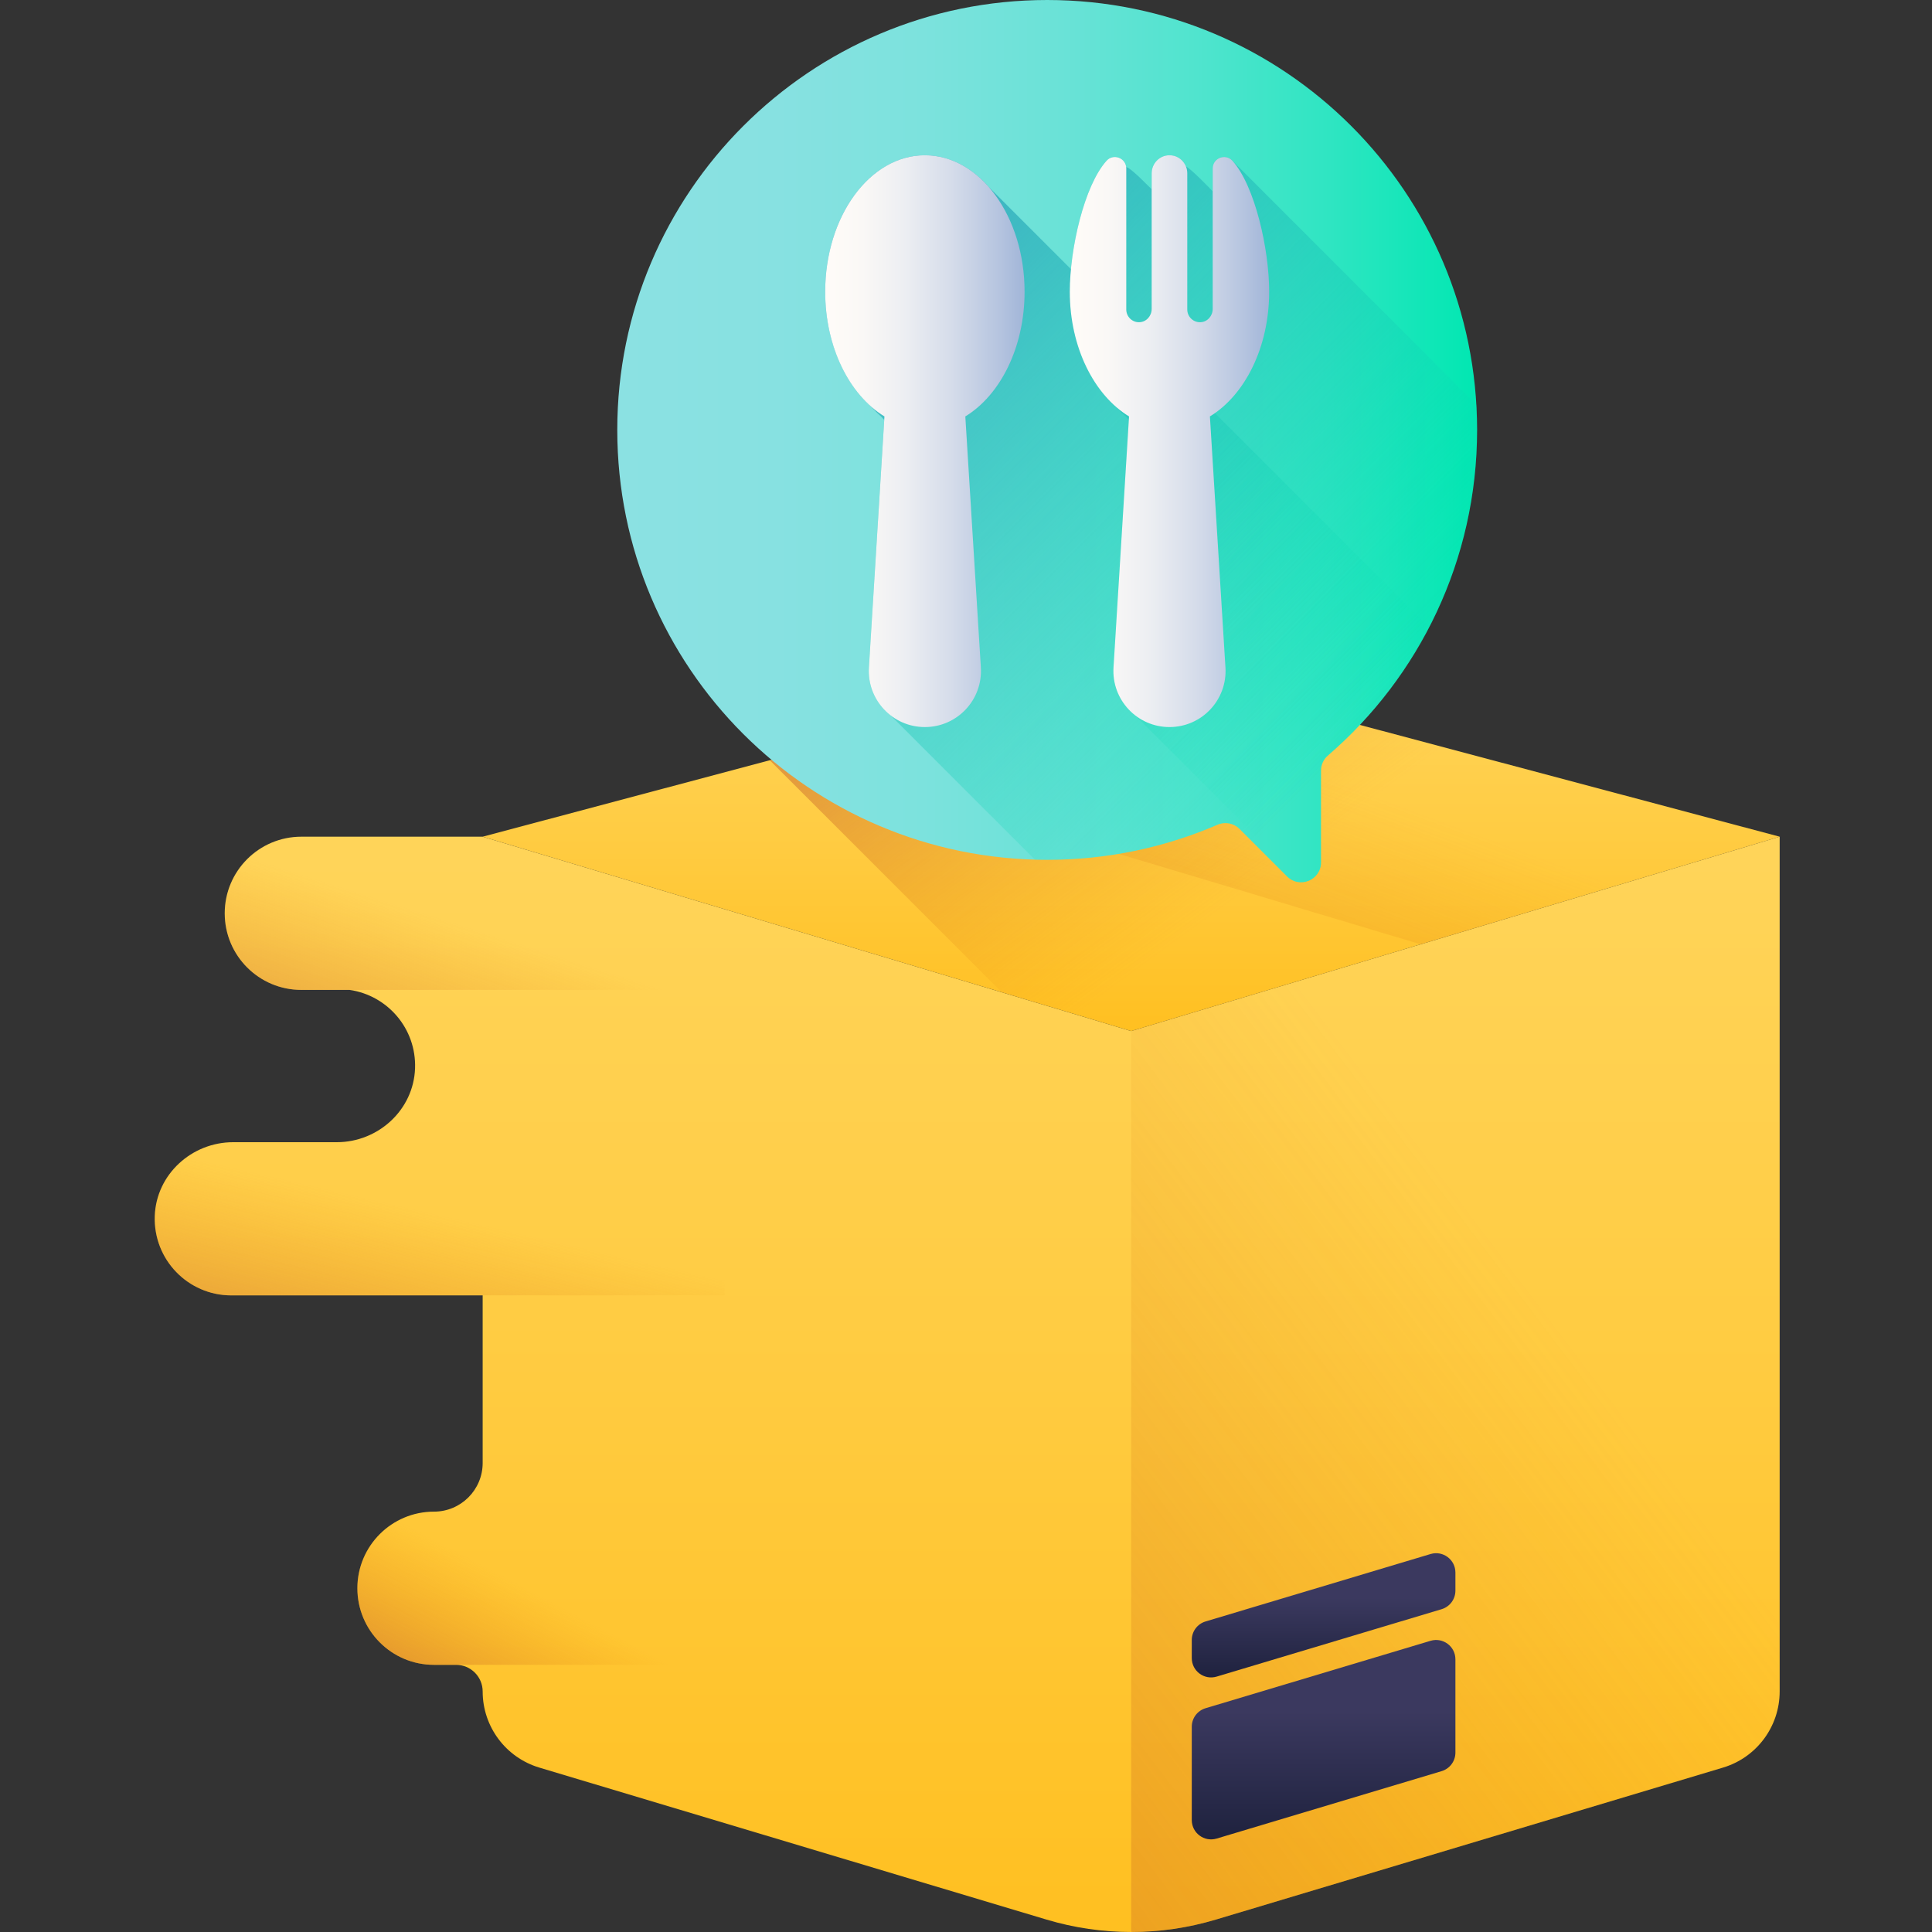 <svg width="512" height="512" viewBox="0 0 512 512" fill="none" xmlns="http://www.w3.org/2000/svg">
<rect x="0" y="0" width="512" height="512" fill="#333333" stroke="none"/>
<g clip-path="url(#clip0_0_208)">
<path d="M299.769 273.241L127.911 221.733H79.856C68.645 221.733 59.556 230.823 59.556 242.034C59.556 253.245 68.645 262.334 79.856 262.334H92.649C102.696 263.795 110.364 272.588 109.993 283.127C109.61 294.123 100.255 302.694 89.247 302.694H61.79C50.782 302.694 41.407 311.252 41.017 322.252C40.607 333.803 49.845 343.291 61.302 343.291H127.911V387.701C127.911 394.826 122.134 400.599 115.009 400.599C103.798 400.599 94.708 409.689 94.708 420.9C94.708 432.111 103.798 441.201 115.009 441.201H120.852C124.751 441.201 127.911 444.361 127.911 448.259C127.911 457.556 134.012 465.755 142.919 468.427L277.336 508.712C291.972 513.095 307.57 513.095 322.203 508.712L456.62 468.427C465.526 465.755 471.628 457.56 471.628 448.259V221.733L299.769 273.241Z" fill="url(#paint0_linear_0_208)"/>
<path d="M299.769 273.241V511.997C307.328 511.997 314.886 510.9 322.203 508.708L444.948 471.919L456.62 468.423C465.526 465.751 471.628 457.556 471.628 448.255V221.733L299.769 273.241Z" fill="url(#paint1_linear_0_208)"/>
<path d="M284.375 180.077L127.911 221.733L299.769 273.241L471.628 221.733L315.168 180.077C305.078 177.39 294.461 177.39 284.375 180.077Z" fill="url(#paint2_linear_0_208)"/>
<path d="M376.476 250.253L471.628 221.733L315.168 180.077C305.078 177.39 294.461 177.39 284.371 180.077L209.145 200.104L376.476 250.253Z" fill="url(#paint3_linear_0_208)"/>
<path d="M192.032 262.331H79.856C68.646 262.331 59.556 253.245 59.556 242.034C59.556 230.823 68.646 221.733 79.856 221.733H127.911L192.032 240.952V262.331Z" fill="url(#paint4_linear_0_208)"/>
<path d="M192.032 343.291H61.302C50.091 343.291 41.001 334.202 41.001 322.991C41.001 311.78 50.091 302.694 61.302 302.694H192.032V343.291Z" fill="url(#paint5_linear_0_208)"/>
<path d="M192.032 441.197H115.009C103.798 441.197 94.708 432.107 94.708 420.896C94.708 409.685 103.798 400.599 115.009 400.599H192.032V441.197Z" fill="url(#paint6_linear_0_208)"/>
<path d="M315.168 180.077C305.078 177.39 294.461 177.39 284.371 180.077L203.992 201.479L265.48 262.967L299.769 273.241L471.628 221.737L315.168 180.077Z" fill="url(#paint7_linear_0_208)"/>
<path d="M391.445 113.933C391.445 51.011 340.437 0 277.516 0C214.653 0 163.583 51.07 163.583 113.933C163.583 176.855 214.59 227.862 277.516 227.862C293.551 227.862 308.804 224.546 322.648 218.565C324.636 217.706 326.949 218.132 328.48 219.667L341.089 232.272C344.406 235.589 350.082 233.241 350.082 228.546V204.21C350.082 202.69 350.734 201.237 351.886 200.245C376.109 179.351 391.445 148.433 391.445 113.933Z" fill="url(#paint8_linear_0_208)"/>
<path d="M351.882 200.245C362.863 190.772 372.011 179.237 378.738 166.249L261.988 49.5C257.41 44.285 251.523 41.148 245.102 41.148C230.512 41.148 218.684 57.336 218.684 77.308C218.684 90.117 223.555 101.355 230.895 107.777C231.731 108.722 232.606 109.601 233.524 110.402C233.785 110.703 234.055 110.988 234.328 111.273L230.266 176.897C229.953 181.987 232.242 186.593 235.945 189.499L274.258 227.815C275.34 227.846 276.426 227.862 277.512 227.862C293.547 227.862 308.804 224.546 322.644 218.565C324.636 217.706 326.945 218.132 328.48 219.667L341.085 232.272C344.406 235.589 350.078 233.237 350.078 228.546V204.21C350.078 202.69 350.73 201.237 351.882 200.245Z" fill="url(#paint9_linear_0_208)"/>
<path d="M321.379 44.633V50.715C320.882 50.125 315.476 44.59 314.285 44.113C313.59 42.39 311.933 41.152 309.972 41.148C309.957 41.148 309.941 41.148 309.925 41.148C309.91 41.148 309.894 41.148 309.875 41.148C307.281 41.156 305.207 43.324 305.207 45.918V50.148C304.769 49.808 299.734 44.437 298.441 44.269C298.16 41.769 294.984 40.656 293.234 42.613C287.297 49.246 283.504 66 283.504 77.304C283.504 90.113 288.379 101.355 295.719 107.777C296.554 108.722 297.429 109.601 298.344 110.402C298.609 110.703 298.879 110.988 299.152 111.273L295.09 176.897C294.777 181.987 297.066 186.593 300.769 189.499L337.531 226.26C338.289 227.245 339.175 228.116 340.156 228.885C340.914 229.87 341.804 230.745 342.781 231.51C343.437 232.362 344.207 233.116 345.031 233.803C347.644 233.678 350.078 231.62 350.078 228.546V204.21C350.078 202.69 350.73 201.237 351.882 200.245C376.109 179.351 391.445 148.433 391.445 113.933C391.445 111.687 391.374 109.456 391.245 107.242L326.617 42.613C324.781 40.562 321.379 41.879 321.379 44.633Z" fill="url(#paint10_linear_0_208)"/>
<path d="M271.524 77.308C271.524 57.336 259.695 41.148 245.102 41.148C230.512 41.148 218.684 57.336 218.684 77.308C218.684 92.054 225.137 104.73 234.387 110.355L230.27 176.898C229.738 185.453 236.531 192.679 245.102 192.679C253.672 192.679 260.465 185.453 259.938 176.898L255.82 110.355C265.067 104.73 271.524 92.054 271.524 77.308Z" fill="url(#paint11_linear_0_208)"/>
<path d="M336.344 77.308C336.344 66 332.555 49.246 326.617 42.613C324.781 40.566 321.379 41.879 321.379 44.633V81.886C321.379 83.73 319.957 85.34 318.113 85.394C316.207 85.453 314.64 83.922 314.64 82.027V45.918C314.64 43.324 312.566 41.152 309.973 41.148C309.957 41.148 309.941 41.148 309.926 41.148C309.91 41.148 309.894 41.148 309.875 41.148C307.281 41.156 305.207 43.324 305.207 45.918V81.886C305.207 83.73 303.785 85.34 301.941 85.394C300.035 85.453 298.473 83.922 298.473 82.027V44.633C298.473 41.879 295.07 40.562 293.234 42.613C287.297 49.246 283.504 66 283.504 77.308C283.504 92.054 289.957 104.73 299.207 110.355L295.09 176.898C294.562 185.453 301.355 192.679 309.926 192.679C318.496 192.679 325.289 185.453 324.758 176.898L320.64 110.355C329.89 104.73 336.344 92.054 336.344 77.308Z" fill="url(#paint12_linear_0_208)"/>
<path d="M379.109 434.83L319.484 452.697C317.316 453.349 315.832 455.341 315.832 457.603V482.334C315.832 485.763 319.136 488.22 322.422 487.24L382.05 469.369C384.215 468.72 385.699 466.724 385.699 464.462V439.732C385.699 436.302 382.394 433.845 379.109 434.83Z" fill="url(#paint13_linear_0_208)"/>
<path d="M379.109 411.834L319.484 429.705C317.316 430.353 315.832 432.349 315.832 434.607V439.416C315.832 442.845 319.136 445.302 322.422 444.318L382.05 426.451C384.215 425.799 385.699 423.806 385.699 421.545V416.74C385.699 413.31 382.394 410.849 379.109 411.834Z" fill="url(#paint14_linear_0_208)"/>
</g>
<defs>
<linearGradient id="paint0_linear_0_208" x1="256.317" y1="228.139" x2="256.317" y2="661.908" gradientUnits="userSpaceOnUse">
<stop stop-color="#FFD459"/>
<stop offset="0.319" stop-color="#FFCB40"/>
<stop offset="0.993" stop-color="#FFB401"/>
<stop offset="1" stop-color="#FFB400"/>
</linearGradient>
<linearGradient id="paint1_linear_0_208" x1="410.183" y1="347.46" x2="-31.185" y2="681.416" gradientUnits="userSpaceOnUse">
<stop stop-color="#E58200" stop-opacity="0"/>
<stop offset="0.04" stop-color="#E27F04" stop-opacity="0.039"/>
<stop offset="0.467" stop-color="#C15D2F" stop-opacity="0.467"/>
<stop offset="0.802" stop-color="#AD4949" stop-opacity="0.8"/>
<stop offset="1" stop-color="#A64153"/>
</linearGradient>
<linearGradient id="paint2_linear_0_208" x1="299.77" y1="180.161" x2="299.77" y2="322.398" gradientUnits="userSpaceOnUse">
<stop stop-color="#FFD459"/>
<stop offset="0.319" stop-color="#FFCB40"/>
<stop offset="0.993" stop-color="#FFB401"/>
<stop offset="1" stop-color="#FFB400"/>
</linearGradient>
<linearGradient id="paint3_linear_0_208" x1="343.298" y1="203.046" x2="265.18" y2="414.453" gradientUnits="userSpaceOnUse">
<stop stop-color="#E58200" stop-opacity="0"/>
<stop offset="0.04" stop-color="#E27F04" stop-opacity="0.039"/>
<stop offset="0.467" stop-color="#C15D2F" stop-opacity="0.467"/>
<stop offset="0.802" stop-color="#AD4949" stop-opacity="0.8"/>
<stop offset="1" stop-color="#A64153"/>
</linearGradient>
<linearGradient id="paint4_linear_0_208" x1="127.057" y1="246.627" x2="97.03" y2="341.102" gradientUnits="userSpaceOnUse">
<stop stop-color="#E58200" stop-opacity="0"/>
<stop offset="0.04" stop-color="#E27F04" stop-opacity="0.039"/>
<stop offset="0.467" stop-color="#C15D2F" stop-opacity="0.467"/>
<stop offset="0.802" stop-color="#AD4949" stop-opacity="0.8"/>
<stop offset="1" stop-color="#A64153"/>
</linearGradient>
<linearGradient id="paint5_linear_0_208" x1="118.712" y1="322.421" x2="96.904" y2="417.465" gradientUnits="userSpaceOnUse">
<stop stop-color="#E58200" stop-opacity="0"/>
<stop offset="0.04" stop-color="#E27F04" stop-opacity="0.039"/>
<stop offset="0.467" stop-color="#C15D2F" stop-opacity="0.467"/>
<stop offset="0.802" stop-color="#AD4949" stop-opacity="0.8"/>
<stop offset="1" stop-color="#A64153"/>
</linearGradient>
<linearGradient id="paint6_linear_0_208" x1="145.659" y1="424.211" x2="109.285" y2="492.565" gradientUnits="userSpaceOnUse">
<stop stop-color="#E58200" stop-opacity="0"/>
<stop offset="0.04" stop-color="#E27F04" stop-opacity="0.039"/>
<stop offset="0.467" stop-color="#C15D2F" stop-opacity="0.467"/>
<stop offset="0.802" stop-color="#AD4949" stop-opacity="0.8"/>
<stop offset="1" stop-color="#A64153"/>
</linearGradient>
<linearGradient id="paint7_linear_0_208" x1="346.912" y1="224.089" x2="222.574" y2="53.531" gradientUnits="userSpaceOnUse">
<stop stop-color="#E58200" stop-opacity="0"/>
<stop offset="0.04" stop-color="#E27F04" stop-opacity="0.039"/>
<stop offset="0.467" stop-color="#C15D2F" stop-opacity="0.467"/>
<stop offset="0.802" stop-color="#AD4949" stop-opacity="0.8"/>
<stop offset="1" stop-color="#A64153"/>
</linearGradient>
<linearGradient id="paint8_linear_0_208" x1="163.581" y1="116.913" x2="391.445" y2="116.913" gradientUnits="userSpaceOnUse">
<stop stop-color="#8BE1E2"/>
<stop offset="0.187" stop-color="#87E1E1"/>
<stop offset="0.356" stop-color="#7CE2DD"/>
<stop offset="0.517" stop-color="#6AE2D7"/>
<stop offset="0.674" stop-color="#50E4CE"/>
<stop offset="0.828" stop-color="#2FE5C2"/>
<stop offset="0.977" stop-color="#07E7B4"/>
<stop offset="1" stop-color="#00E7B2"/>
</linearGradient>
<linearGradient id="paint9_linear_0_208" x1="343.133" y1="213.698" x2="189.791" y2="60.355" gradientUnits="userSpaceOnUse">
<stop offset="0.003" stop-color="#00E7B2" stop-opacity="0"/>
<stop offset="0.431" stop-color="#1BC4B7" stop-opacity="0.427"/>
<stop offset="1" stop-color="#3B9ABE"/>
</linearGradient>
<linearGradient id="paint10_linear_0_208" x1="377.194" y1="179.637" x2="223.852" y2="26.294" gradientUnits="userSpaceOnUse">
<stop offset="0.003" stop-color="#00E7B2" stop-opacity="0"/>
<stop offset="0.431" stop-color="#1BC4B7" stop-opacity="0.427"/>
<stop offset="1" stop-color="#3B9ABE"/>
</linearGradient>
<linearGradient id="paint11_linear_0_208" x1="218.683" y1="116.913" x2="271.522" y2="116.913" gradientUnits="userSpaceOnUse">
<stop stop-color="#FFFCF8"/>
<stop offset="0.188" stop-color="#FAF8F6"/>
<stop offset="0.404" stop-color="#ECEEF2"/>
<stop offset="0.635" stop-color="#D5DCEA"/>
<stop offset="0.875" stop-color="#B5C4DF"/>
<stop offset="1" stop-color="#A1B5D8"/>
</linearGradient>
<linearGradient id="paint12_linear_0_208" x1="283.505" y1="116.913" x2="336.344" y2="116.913" gradientUnits="userSpaceOnUse">
<stop stop-color="#FFFCF8"/>
<stop offset="0.188" stop-color="#FAF8F6"/>
<stop offset="0.404" stop-color="#ECEEF2"/>
<stop offset="0.635" stop-color="#D5DCEA"/>
<stop offset="0.875" stop-color="#B5C4DF"/>
<stop offset="1" stop-color="#A1B5D8"/>
</linearGradient>
<linearGradient id="paint13_linear_0_208" x1="350.766" y1="453.595" x2="350.766" y2="501.391" gradientUnits="userSpaceOnUse">
<stop stop-color="#3B395F"/>
<stop offset="0.802" stop-color="#1B1F3A"/>
<stop offset="1" stop-color="#131830"/>
</linearGradient>
<linearGradient id="paint14_linear_0_208" x1="350.766" y1="423.444" x2="350.766" y2="453.22" gradientUnits="userSpaceOnUse">
<stop stop-color="#3B395F"/>
<stop offset="0.802" stop-color="#1B1F3A"/>
<stop offset="1" stop-color="#131830"/>
</linearGradient>
<clipPath id="clip0_0_208">
<rect width="512" height="512" fill="white"/>
</clipPath>
</defs>
</svg>
